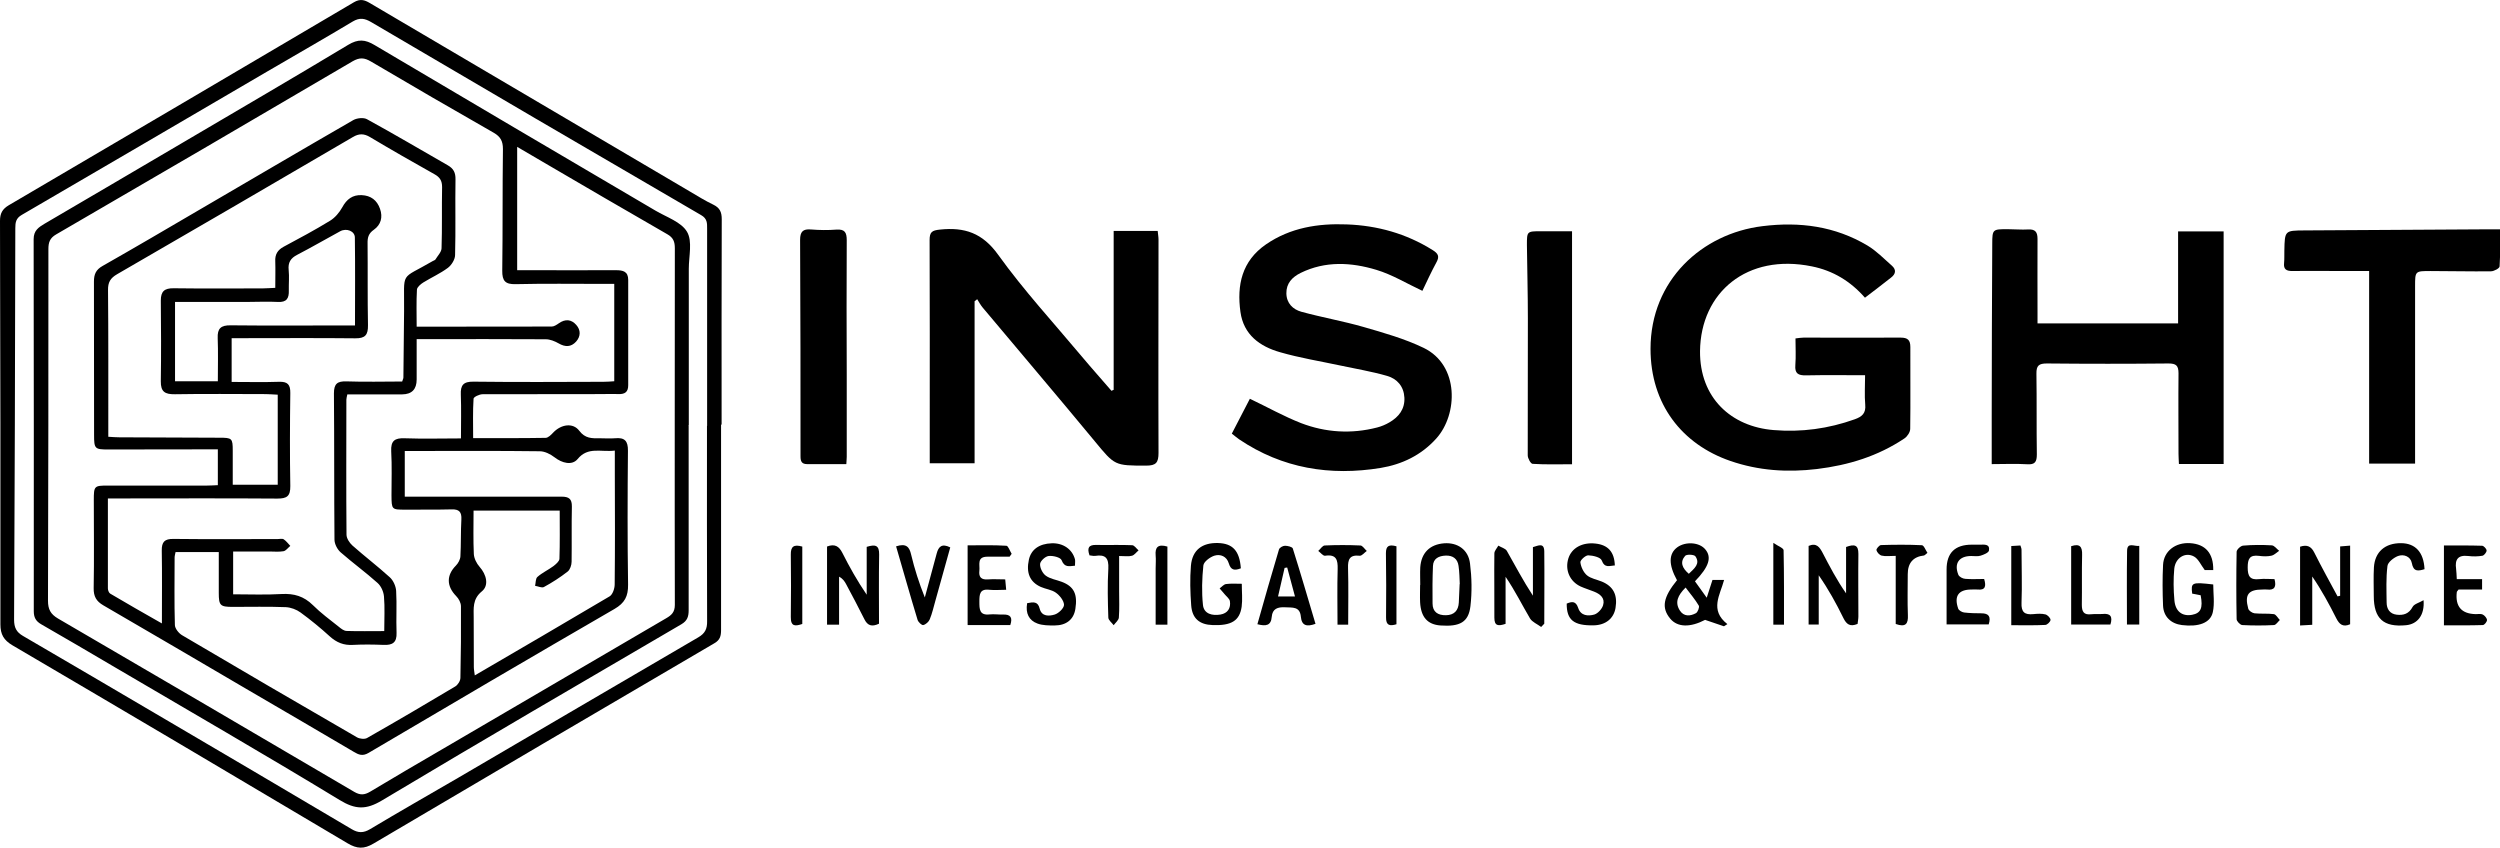 <?xml version="1.0" encoding="UTF-8"?><svg id="a" xmlns="http://www.w3.org/2000/svg" width="182.82" height="62" viewBox="0 0 182.82 62"><path d="M81.44,28.52c0-1.93,0-3.86,0-5.79s0-3.87,0-5.84h3.22c.02.24.06.43.06.62,0,5.2-.02,10.41,0,15.61,0,.71-.18.93-.9.93-2.32,0-2.29,0-3.76-1.78-2.71-3.28-5.47-6.52-8.2-9.78-.15-.18-.27-.4-.4-.61-.06.05-.13.1-.19.15v11.85h-3.28c0-.87,0-1.69,0-2.5,0-4.61.01-9.22-.01-13.82,0-.59.17-.71.75-.77,1.8-.19,3.12.24,4.27,1.85,1.87,2.6,4.05,4.97,6.11,7.43.71.85,1.45,1.67,2.17,2.51.05-.02.1-.05.15-.07Z" stroke-width="0"/><path d="M136.38,21.77c-1.06-1.21-2.34-1.98-3.88-2.29-4.75-.97-8.13,1.91-8.18,6.19-.03,3.43,2.28,5.53,5.38,5.78,2.04.17,4.01-.1,5.94-.79.53-.19.82-.44.76-1.07-.06-.68-.01-1.38-.01-2.15-1.49,0-2.9-.02-4.32.01-.57.01-.83-.13-.78-.75.05-.64.01-1.28.01-1.95.25-.03.42-.06.59-.06,2.37,0,4.73.01,7.1,0,.52,0,.71.18.71.69-.01,1.99.02,3.99-.01,5.98,0,.24-.21.56-.42.7-1.94,1.3-4.09,1.96-6.4,2.24-2.17.26-4.27.12-6.33-.59-3.54-1.22-5.84-4.15-5.84-8.2,0-5.03,3.78-8.43,8.18-8.97,2.73-.34,5.31,0,7.69,1.42.65.39,1.2.96,1.78,1.47.34.3.28.61-.06.87-.62.49-1.25.97-1.92,1.48Z" stroke-width="0"/><path d="M104.02,21.27c-1.14-.53-2.21-1.19-3.38-1.54-1.83-.55-3.72-.66-5.53.23-.62.31-1.05.76-1.04,1.49.01.73.48,1.18,1.1,1.35,1.5.41,3.04.68,4.54,1.11,1.49.43,3.01.86,4.4,1.53,2.62,1.27,2.51,4.87.92,6.63-1.1,1.22-2.5,1.89-4.07,2.15-3.69.6-7.18.04-10.34-2.09-.18-.12-.34-.27-.54-.42.47-.9.91-1.75,1.32-2.55,1.3.62,2.49,1.29,3.74,1.78,1.8.69,3.68.81,5.57.32.31-.08.62-.21.89-.37.69-.4,1.14-.97,1.1-1.81-.04-.82-.53-1.38-1.26-1.59-1.14-.33-2.31-.52-3.47-.77-1.45-.31-2.93-.55-4.35-.96-1.49-.42-2.68-1.28-2.91-2.95-.27-1.96.1-3.72,1.87-4.94,1.79-1.23,3.82-1.54,5.9-1.46,2.24.08,4.36.67,6.29,1.88.4.25.51.46.28.88-.39.72-.73,1.46-1.03,2.09Z" stroke-width="0"/><path d="M162.62,33.93h-3.28c-.01-.26-.03-.5-.03-.73,0-1.97-.02-3.94,0-5.9,0-.56-.17-.72-.73-.72-2.96.03-5.93.03-8.89,0-.59,0-.78.15-.77.75.03,1.97,0,3.94.03,5.9,0,.55-.14.76-.71.72-.84-.05-1.68-.01-2.59-.01,0-1.22,0-2.35,0-3.49.01-4.21.01-8.42.04-12.63,0-1.06.04-1.06,1.13-1.06.5,0,1,.05,1.49.02.54-.03.69.2.69.7-.01,1.79,0,3.59,0,5.38,0,.24,0,.49,0,.79h10.28v-6.73h3.33v16.99Z" stroke-width="0"/><path d="M176.6,33.9h-3.35v-14.08c-.64,0-1.18,0-1.72,0-1.3,0-2.59-.02-3.89,0-.44,0-.66-.12-.61-.59.03-.3.01-.6.02-.9.03-1.47.03-1.47,1.47-1.48,4.43-.03,8.87-.06,13.3-.08.3,0,.59,0,1,0,0,.94.03,1.83-.03,2.71,0,.14-.41.36-.63.36-1.47.02-2.94-.02-4.41-.02-1.14,0-1.14,0-1.14,1.11,0,4.01,0,8.02,0,12.03,0,.29,0,.59,0,.94Z" stroke-width="0"/><path d="M61.87,33.94c-1,0-1.92,0-2.84,0-.4,0-.49-.2-.49-.56,0-5.28,0-10.56-.03-15.84,0-.59.2-.81.79-.76.62.05,1.25.06,1.87.01.61-.04.75.21.75.78-.02,3.26-.01,6.53,0,9.79,0,2.02,0,4.03,0,6.05,0,.14-.02.29-.03.53Z" stroke-width="0"/><path d="M114.96,16.91v17.04c-1.01,0-1.95.03-2.88-.03-.14,0-.36-.4-.36-.62-.01-3.34.02-6.68.01-10.01,0-1.79-.05-3.59-.07-5.38,0-.99,0-1,1.03-1,.74,0,1.49,0,2.26,0Z" stroke-width="0"/><path d="M60.47,39.97c.59-.23.89-.01,1.13.46.52,1.03,1.09,2.05,1.78,3.06v-3.5c.63-.19.92-.13.91.56-.03,1.69-.01,3.38-.01,5.06-.53.25-.84.14-1.07-.33-.43-.87-.89-1.72-1.34-2.57-.11-.2-.23-.39-.51-.54v3.51h-.88v-5.7Z" stroke-width="0"/><path d="M122.63,42.42c-.62-1.13-.61-1.93.03-2.4.61-.44,1.62-.37,2.05.16.48.58.27,1.26-.76,2.33.24.34.49.69.86,1.2.17-.51.28-.87.42-1.3h.85c-.29,1.1-1.08,2.2.24,3.23-.08.05-.17.11-.25.16-.42-.14-.84-.29-1.38-.47-1.08.56-2.01.56-2.55-.09-.66-.8-.52-1.56.51-2.83ZM123.26,42.97c-.56.56-.8,1.07-.42,1.67.29.46.76.43,1.18.2.14-.08.27-.44.21-.55-.26-.44-.59-.83-.97-1.33ZM123.5,41.96c.4-.39.86-.73.48-1.28-.09-.13-.64-.16-.75-.03-.4.46-.21.9.27,1.31Z" stroke-width="0"/><path d="M171.13,43.56v-3.6c.26-.02.47-.04.73-.06v5.75c-.54.24-.8-.01-1.02-.45-.52-1.03-1.07-2.05-1.75-3.04v3.53c-.32.02-.58.03-.89.05v-5.76c.51-.17.81-.03,1.04.43.54,1.08,1.13,2.14,1.7,3.2.06-.01.12-.03.19-.04Z" stroke-width="0"/><path d="M135.83,45.63c-.54.22-.8.03-1.03-.44-.52-1.06-1.09-2.1-1.8-3.12v3.6h-.74v-5.75c.59-.25.81.11,1.02.5.52,1,1.04,2,1.72,2.97v-3.39c.6-.22.91-.17.9.51-.02,1.52,0,3.04,0,4.56,0,.19-.04.38-.06.56Z" stroke-width="0"/><path d="M112.69,45.84c-.27-.2-.64-.35-.8-.61-.59-1-1.1-2.04-1.79-3.05v3.44c-.54.18-.82.16-.82-.45.01-1.57-.02-3.13,0-4.7,0-.19.19-.38.29-.57.21.13.51.2.62.38.62,1.09,1.2,2.2,1.91,3.28v-3.55c.41-.12.82-.34.83.31.02,1.76,0,3.52,0,5.29-.08.08-.16.16-.23.24Z" stroke-width="0"/><path d="M103.86,42.77c0-.42-.02-.85,0-1.27.07-1.07.7-1.69,1.75-1.77.97-.07,1.77.46,1.89,1.48.13,1.03.15,2.09.03,3.12-.14,1.17-.77,1.51-2.19,1.41-.95-.07-1.43-.61-1.49-1.69-.02-.42,0-.85,0-1.27ZM106.75,42.71c-.02-.39-.02-.86-.09-1.33-.07-.52-.42-.77-.94-.75-.5.02-.91.21-.93.76-.04.91-.04,1.83-.03,2.74,0,.62.39.87.98.86.6-.01.91-.34.94-.93.02-.42.04-.84.06-1.35Z" stroke-width="0"/><path d="M90.74,41.56c-.46.18-.73.14-.88-.36-.15-.51-.61-.71-1.07-.56-.32.11-.76.44-.79.71-.1.96-.13,1.94-.03,2.89.07.66.69.8,1.28.7.53-.09.77-.47.69-.98-.03-.18-.25-.34-.38-.5-.12-.14-.25-.29-.37-.43.15-.11.3-.3.47-.32.36-.05.74-.02,1.15-.02,0,.61.06,1.15-.01,1.68-.15,1.03-.76,1.39-2.12,1.34-.96-.03-1.5-.48-1.57-1.44-.07-.96-.1-1.94-.02-2.9.1-1.15.82-1.69,1.98-1.66,1.07.03,1.57.56,1.67,1.83Z" stroke-width="0"/><path d="M161.86,41.69h-.63c-.28-.37-.46-.81-.78-.99-.64-.36-1.37.09-1.45.89-.07.76-.06,1.54.01,2.31.07.82.58,1.19,1.29,1.06.64-.12.81-.49.63-1.43-.2-.04-.41-.08-.62-.12-.1-.82-.03-.85,1.54-.67,0,.67.11,1.37-.03,2.02-.17.8-1.05,1.1-2.26.95-.8-.1-1.34-.61-1.38-1.41-.04-.99-.05-1.99,0-2.99.05-1.01.91-1.66,1.98-1.59,1.12.07,1.71.74,1.69,1.96Z" stroke-width="0"/><path d="M75.11,44.11c.46-.09.79-.14.92.4.15.6.71.55,1.1.43.29-.09.68-.47.68-.71-.01-.31-.32-.69-.6-.89-.31-.22-.74-.26-1.1-.42-.8-.36-1.08-1.03-.87-1.99.16-.74.75-1.17,1.67-1.2.83-.03,1.5.43,1.7,1.17.03.13,0,.28,0,.47-.42.03-.76.16-.98-.41-.08-.2-.63-.34-.95-.3-.24.03-.6.36-.62.58-.02.28.18.69.42.86.33.24.78.3,1.17.45.89.34,1.16.9.99,1.98-.12.77-.66,1.21-1.53,1.21-.42,0-.86,0-1.24-.14-.63-.23-.88-.75-.76-1.47Z" stroke-width="0"/><path d="M179.66,42.35h1.85v.76h-1.72c-.08.11-.13.15-.13.19q-.18,1.58,1.39,1.61c.17,0,.37-.04.51.03.14.07.3.26.31.4,0,.13-.19.37-.31.37-.94.03-1.87.02-2.84.02v-5.84c.96,0,1.87-.01,2.79.02.12,0,.33.23.33.35,0,.13-.18.35-.3.38-.34.06-.7.06-1.04.02-.75-.09-.99.25-.89.94.03.22.03.44.05.76Z" stroke-width="0"/><path d="M118.07,41.35c-.37.02-.72.22-.94-.37-.09-.23-.64-.36-.99-.37-.2,0-.59.36-.57.51.04.34.23.74.48.95.29.24.72.31,1.09.46.84.35,1.16.97,1,1.93-.13.77-.72,1.25-1.59,1.27-1.46.03-1.99-.39-1.98-1.59.38-.16.67-.2.84.32.19.58.73.61,1.18.48.26-.08.56-.41.64-.68.16-.52-.21-.82-.67-1-.32-.13-.66-.23-.97-.37-.8-.37-1.16-1.21-.9-2.05.24-.77,1.02-1.2,1.99-1.09.92.1,1.38.62,1.41,1.61Z" stroke-width="0"/><path d="M91.95,45.65c.53-1.87,1.04-3.68,1.58-5.47.04-.13.28-.27.44-.27.19,0,.53.08.57.2.58,1.83,1.11,3.67,1.66,5.51-.64.23-1.01.14-1.07-.52-.07-.76-.61-.66-1.14-.69-.55-.03-.94.1-.99.7-.05.64-.42.7-1.04.54ZM94.7,43.62c-.21-.77-.39-1.45-.57-2.12-.06.01-.13.02-.19.03-.15.68-.31,1.35-.48,2.09h1.24Z" stroke-width="0"/><path d="M70.76,45.68v-5.8c.96,0,1.9-.03,2.83.03.14,0,.26.38.39.59l-.15.21c-.54,0-1.08,0-1.62,0-.8,0-.54.6-.59,1.02-.06.49.15.68.64.64.39-.03.79,0,1.25,0,.02.25.04.45.07.76-.44,0-.84.04-1.22,0-.72-.09-.74.34-.74.87,0,.55,0,1.02.76.93.32-.03.65.02.97.01.54-.02.72.21.53.77h-3.11Z" stroke-width="0"/><path d="M145.1,42.35c.16.54.07.82-.48.76-.15-.01-.3,0-.45,0-.95,0-1.29.48-.97,1.4.05.13.27.26.43.28.42.05.84.06,1.26.06.54,0,.72.23.54.81h-3.08c0-1.35,0-2.69,0-4.02q0-1.81,1.84-1.81c.2,0,.4,0,.6,0,.31,0,.74-.07.66.43-.03.16-.39.31-.63.38-.2.06-.44.02-.67.02-.89,0-1.27.54-.94,1.37.06.15.32.29.51.3.44.04.89.01,1.37.01Z" stroke-width="0"/><path d="M166.33,42.35c.15.57,0,.83-.56.76-.1-.01-.2,0-.3,0-1.05,0-1.34.36-1.06,1.4.04.15.29.32.46.34.47.05.95,0,1.41.06.16.02.29.28.44.43-.14.13-.28.36-.43.37-.77.04-1.54.04-2.31,0-.15,0-.42-.28-.42-.43-.03-1.64-.03-3.28,0-4.93,0-.16.3-.44.48-.45.69-.06,1.39-.06,2.09-.02.19.01.36.26.54.4-.19.13-.37.32-.58.36-.28.06-.6.05-.89.01-.69-.09-.83.22-.83.85,0,.64.17.93.85.85.36-.04.74,0,1.11,0Z" stroke-width="0"/><path d="M177.31,41.62c-.49.15-.82.2-.94-.45-.09-.47-.58-.67-1.01-.51-.31.12-.74.45-.77.73-.11.88-.07,1.78-.06,2.67,0,.47.23.83.73.89.5.06.9-.06,1.17-.57.12-.22.48-.3.8-.49.09,1.09-.44,1.75-1.28,1.83-1.65.16-2.36-.48-2.36-2.14,0-.7-.03-1.39.01-2.09.07-1.14.82-1.78,1.99-1.77,1.04.01,1.65.66,1.71,1.89Z" stroke-width="0"/><path d="M65.54,39.95c.72-.23.96.03,1.09.61.25,1.05.58,2.08,1,3.13.29-1.07.58-2.15.87-3.22.13-.49.37-.75.99-.44-.36,1.29-.72,2.6-1.09,3.91-.13.45-.23.92-.41,1.35-.07.18-.29.38-.48.42-.11.02-.36-.22-.41-.38-.54-1.77-1.04-3.56-1.57-5.37Z" stroke-width="0"/><path d="M79.67,40.6c-.18-.52-.07-.77.51-.75.87.02,1.74-.02,2.61.02.16,0,.32.25.47.38-.16.13-.3.34-.48.39-.25.07-.53.02-.94.02,0,.9,0,1.73,0,2.56,0,.65.03,1.3-.02,1.94-.01.19-.24.37-.38.56-.13-.18-.38-.36-.39-.55-.04-1.19-.07-2.39,0-3.58.04-.77-.2-1.06-.96-.94-.14.02-.29-.03-.43-.04Z" stroke-width="0"/><path d="M138.62,40.65c-.44,0-.74.05-1.02-.02-.16-.04-.34-.24-.38-.4-.02-.09.2-.36.33-.37,1-.03,1.99-.04,2.99.01.15,0,.28.37.41.56-.16.13-.2.18-.24.19q-1.2.13-1.2,1.37c0,1-.03,1.99.01,2.99.03.64-.16.91-.89.65v-4.98Z" stroke-width="0"/><path d="M98.59,45.68h-.78c0-1.37-.03-2.71.01-4.05.02-.7-.1-1.11-.92-.99-.15.02-.33-.23-.5-.35.16-.14.31-.39.47-.4.87-.04,1.74-.04,2.61,0,.16,0,.31.26.47.4-.17.12-.36.37-.52.35-.73-.08-.87.26-.85.91.04,1.36.01,2.73.01,4.14Z" stroke-width="0"/><path d="M151.47,39.94c.63-.21.81.05.79.64-.03,1.22,0,2.44-.02,3.65,0,.5.14.75.68.69.27-.03.55,0,.82-.02.57-.06.78.16.59.77h-2.87v-5.74Z" stroke-width="0"/><path d="M156.44,39.93v5.74h-.9c0-1.81-.02-3.6.01-5.39.01-.66.51-.31.89-.36Z" stroke-width="0"/><path d="M147.08,45.72v-5.79c.23-.01.44-.02.67-.04.04.13.08.22.08.31,0,1.29.05,2.59,0,3.88-.03.69.23.89.86.83.3-.03.61-.05.89.02.15.04.37.26.37.4,0,.13-.24.37-.39.37-.79.04-1.59.02-2.47.02Z" stroke-width="0"/><path d="M85.37,39.96v5.72h-.86c0-1.38,0-2.74,0-4.1,0-.32.03-.65,0-.97-.05-.6.18-.84.86-.64Z" stroke-width="0"/><path d="M130.46,45.68h-.78v-5.98c.35.24.75.38.75.54.04,1.8.03,3.6.03,5.45Z" stroke-width="0"/><path d="M58.67,39.97v5.66c-.49.16-.85.22-.84-.51.02-1.52.02-3.04,0-4.56-.01-.59.21-.77.84-.59Z" stroke-width="0"/><path d="M102.12,39.94v5.71c-.49.15-.77.09-.76-.5.02-1.57.01-3.13-.01-4.7,0-.54.23-.65.77-.5Z" stroke-width="0"/><path d="M52.73,31.05c0,5.01,0,10.02,0,15.02,0,.43-.07.73-.49.97-8.32,4.87-16.63,9.75-24.93,14.65-.69.41-1.2.39-1.89-.02-8.16-4.85-16.33-9.68-24.51-14.48-.64-.38-.88-.8-.88-1.53C.04,35.83.03,25.99,0,16.15c0-.54.17-.86.64-1.14C9.06,10.07,17.48,5.12,25.89.16c.45-.26.76-.17,1.15.06,7.79,4.59,15.58,9.18,23.37,13.76.58.34,1.15.7,1.76.99.47.23.61.54.61,1.06-.02,5.01-.01,10.02-.01,15.02h-.03ZM51.71,31.15h0c0-4.81,0-9.62,0-14.43,0-.39.02-.73-.44-.99-8.05-4.68-16.09-9.39-24.12-14.11-.48-.28-.84-.35-1.35-.05-2.07,1.24-4.17,2.44-6.26,3.66C13.56,8.72,7.59,12.23,1.6,15.71c-.44.25-.48.56-.48.98-.02,9.54-.04,19.08-.09,28.63,0,.57.17.91.66,1.19,3.25,1.89,6.49,3.8,9.73,5.7,4.77,2.8,9.53,5.6,14.29,8.42.48.29.86.3,1.36,0,2.14-1.28,4.3-2.51,6.45-3.76,5.85-3.42,11.69-6.85,17.54-10.26.5-.29.66-.62.65-1.19-.02-4.76-.01-9.52-.01-14.28Z" stroke-width="0"/><path d="M50.36,31.1c0,4.51,0,9.02,0,13.52,0,.46-.09.77-.53,1.03-7.31,4.27-14.62,8.53-21.89,12.88-1.17.7-1.95.68-3.11-.03-5.51-3.35-11.1-6.57-16.66-9.84-1.72-1.01-3.43-2.02-5.16-3.01-.4-.23-.54-.51-.54-.96,0-9.07.01-18.13-.01-27.2,0-.64.37-.87.8-1.13,3.41-2,6.83-4,10.24-6.01,3.99-2.35,7.99-4.68,11.96-7.07.73-.44,1.24-.4,1.94.02,6.83,4.05,13.68,8.07,20.53,12.1.81.48,1.89.83,2.31,1.55.41.69.13,1.79.13,2.7,0,3.81,0,7.62,0,11.43h-.03ZM15.95,32.86c-.34,0-.64,0-.93,0-2.37,0-4.73.01-7.1.01-.99,0-1.04-.05-1.04-1.07,0-3.74,0-7.48-.01-11.21,0-.54.15-.87.63-1.14,2.34-1.33,4.66-2.69,6.98-4.05,3.79-2.21,7.56-4.43,11.36-6.62.27-.15.75-.2,1-.06,1.99,1.09,3.94,2.24,5.91,3.37.42.24.57.54.56,1.03-.03,1.84.02,3.69-.03,5.53,0,.32-.26.74-.53.94-.55.41-1.2.7-1.8,1.07-.19.12-.45.34-.46.52-.05.88-.02,1.77-.02,2.71,3.36,0,6.62,0,9.88-.01.17,0,.36-.13.52-.24.47-.33.91-.29,1.27.12.34.38.33.84-.01,1.22-.37.41-.8.41-1.28.13-.28-.16-.63-.3-.94-.3-2.89-.02-5.78-.01-8.67-.01-.24,0-.48,0-.77,0,0,1.06,0,2,0,2.95q0,1.08-1.06,1.09c-1.34,0-2.67,0-4.01,0-.04.2-.07.29-.07.39,0,3.29-.02,6.58.01,9.87,0,.27.22.6.43.79.89.79,1.85,1.52,2.73,2.32.26.23.45.66.47,1,.06,1.02-.01,2.04.03,3.06.03.72-.3.92-.95.89-.75-.03-1.5-.04-2.24,0-.67.04-1.19-.17-1.69-.62-.68-.62-1.4-1.21-2.14-1.75-.3-.22-.71-.37-1.07-.39-1.29-.05-2.59-.02-3.89-.02-.92,0-1.02-.1-1.02-1.03,0-.99,0-1.97,0-2.98h-3.16c-.03.16-.07.28-.07.4,0,1.64-.03,3.29.02,4.93,0,.26.29.62.54.76,4.25,2.51,8.51,4.99,12.78,7.46.19.11.55.15.73.05,2.16-1.23,4.31-2.49,6.45-3.77.19-.11.38-.41.38-.63.04-1.74.05-3.49.04-5.23,0-.26-.16-.56-.35-.75-.71-.73-.72-1.52-.02-2.23.17-.17.32-.45.33-.68.05-.89.02-1.79.07-2.69.03-.55-.16-.76-.72-.74-1.12.03-2.24.01-3.36.02-1.02,0-1.02,0-1.03-1.05,0-1.07.04-2.15-.02-3.21-.04-.77.25-.99.99-.96,1.34.05,2.68.01,4.11.01,0-1.12.03-2.16-.01-3.2-.03-.7.19-.96.93-.95,3.16.04,6.33.02,9.49.01.26,0,.53-.02.8-.04v-7.12c-.33,0-.6,0-.86,0-2.12,0-4.24-.03-6.35.02-.76.02-.99-.24-.98-.99.04-2.96.01-5.93.05-8.89,0-.57-.17-.9-.67-1.19-3.01-1.72-6-3.45-8.98-5.21-.49-.29-.83-.31-1.34-.02-7.22,4.24-14.44,8.46-21.68,12.66-.47.27-.57.59-.57,1.08,0,8.57,0,17.14-.03,25.71,0,.63.19.98.73,1.3,7.23,4.21,14.45,8.44,21.67,12.68.43.25.74.23,1.15-.01,1.75-1.05,3.51-2.08,5.28-3.11,5.46-3.2,10.92-6.39,16.38-9.58.38-.22.63-.44.63-.97-.02-8.7,0-17.39,0-26.09,0-.47-.11-.77-.55-1.02-3.07-1.76-6.12-3.55-9.17-5.33-.57-.33-1.14-.67-1.81-1.06v9.02c.31,0,.55,0,.8,0,2.14,0,4.29.01,6.43,0,.51,0,.89.09.89.71,0,2.57,0,5.13,0,7.7,0,.49-.23.66-.7.65-.45-.02-.9,0-1.35,0-2.87,0-5.73,0-8.6.01-.23,0-.66.2-.66.33-.06.93-.03,1.87-.03,2.88,1.82,0,3.56.01,5.3-.02.19,0,.41-.23.56-.39.57-.6,1.44-.74,1.9-.13.43.57.92.56,1.49.55.37,0,.75.03,1.12,0,.71-.07.96.19.95.92-.03,3.26-.04,6.53.01,9.79.01.85-.25,1.34-.99,1.77-6.01,3.48-12.01,7-17.99,10.53-.44.26-.73.13-1.08-.08-2.55-1.5-5.11-3-7.67-4.49-3.55-2.08-7.09-4.16-10.64-6.22-.52-.3-.72-.66-.71-1.26.04-2.14.01-4.29.01-6.43,0-1.04.03-1.07,1.03-1.07,2.42,0,4.83,0,7.25,0,.26,0,.53-.02.79-.03v-2.61ZM20.27,28.86c-.3-.01-.57-.04-.83-.04-2.22,0-4.44-.03-6.65.01-.73.01-1.04-.18-1.03-.95.03-1.97.02-3.94,0-5.9,0-.68.27-.91.95-.9,2.17.03,4.33.01,6.5.01.29,0,.58-.03.92-.04,0-.69.02-1.32,0-1.93-.03-.51.17-.84.62-1.08,1.14-.61,2.28-1.22,3.39-1.9.36-.22.68-.6.89-.98.32-.59.75-.92,1.42-.89.67.03,1.12.37,1.34,1,.22.62.06,1.17-.45,1.53-.39.27-.47.57-.46,1,.02,1.99-.01,3.99.03,5.98.01.71-.2.97-.93.96-2.74-.03-5.48-.01-8.22-.01-.26,0-.53,0-.82,0v3.2c1.19,0,2.33.03,3.47-.01.62-.02.83.2.82.82-.03,2.27-.04,4.53,0,6.8.01.75-.25.92-.95.92-3.84-.03-7.67-.01-11.51-.01-.27,0-.53,0-.88,0,0,2.25,0,4.42,0,6.58,0,.13.07.32.17.38,1.21.72,2.43,1.41,3.78,2.18,0-1.89.02-3.6-.01-5.32-.01-.64.2-.87.86-.86,2.54.03,5.08.01,7.62.01.15,0,.33-.05.44.02.18.12.32.31.48.48-.17.14-.32.36-.5.39-.34.06-.69.02-1.04.02-.88,0-1.76,0-2.64,0v3.13c1.21,0,2.38.05,3.54-.02.91-.05,1.63.16,2.29.81.58.58,1.25,1.07,1.89,1.58.17.14.37.3.57.31.89.03,1.78.01,2.76.01,0-.9.05-1.72-.02-2.53-.03-.35-.21-.76-.47-.99-.87-.78-1.82-1.47-2.7-2.24-.24-.21-.45-.61-.45-.93-.03-3.56-.01-7.13-.04-10.69,0-.71.25-.9.92-.88,1.36.05,2.73.01,4.07.01.05-.16.09-.22.09-.29.02-1.62.04-3.24.05-4.86.03-3.02-.35-2.23,2.1-3.66.06-.04.16-.06.19-.11.16-.27.44-.54.45-.82.05-1.49.01-2.99.04-4.48,0-.46-.16-.72-.56-.94-1.59-.89-3.16-1.79-4.72-2.72-.44-.26-.8-.26-1.24,0-5.74,3.36-11.48,6.7-17.24,10.03-.5.29-.68.59-.67,1.17.03,3.21.02,6.43.02,9.64,0,.34,0,.69,0,1.08.32.02.56.04.8.04,2.44.01,4.88.02,7.32.03.93,0,.98.04.98.95,0,.83,0,1.67,0,2.49h3.29v-6.59ZM44.96,32.95c-1.01.13-1.96-.31-2.72.62-.41.49-1.14.3-1.69-.13-.3-.23-.71-.44-1.08-.44-3.01-.04-6.03-.02-9.04-.02-.26,0-.53,0-.83,0v3.34c1.99,0,3.93,0,5.87,0,1.87,0,3.73,0,5.6,0,.53,0,.76.16.75.73-.03,1.34,0,2.69-.02,4.03,0,.24-.11.57-.28.71-.55.43-1.14.81-1.75,1.14-.15.08-.43-.06-.64-.09.05-.22.03-.53.17-.65.35-.31.79-.51,1.17-.79.18-.14.43-.35.44-.53.04-1.16.02-2.33.02-3.53h-6.3c0,1.1-.03,2.14.02,3.18.02.32.2.68.42.93.5.56.71,1.36.16,1.8-.69.57-.59,1.24-.59,1.94,0,1.2,0,2.39.01,3.59,0,.18.04.36.07.61,3.34-1.95,6.61-3.85,9.86-5.78.22-.13.37-.57.37-.87.03-2.69.02-5.38.01-8.07,0-.52,0-1.04,0-1.69ZM15.93,27.88c0-1.12.03-2.13-.01-3.15-.03-.71.23-.95.95-.94,2.71.03,5.43.01,8.14.01.29,0,.58,0,.95,0,0-2.21.02-4.32-.01-6.43,0-.47-.61-.71-1.07-.46-1.05.57-2.08,1.17-3.14,1.72-.49.25-.69.57-.63,1.12.05.49,0,.99.01,1.49.02.58-.16.88-.81.84-.74-.04-1.49,0-2.24,0-1.74,0-3.47,0-5.27,0v5.8h3.14Z" stroke-width="0"/></svg>